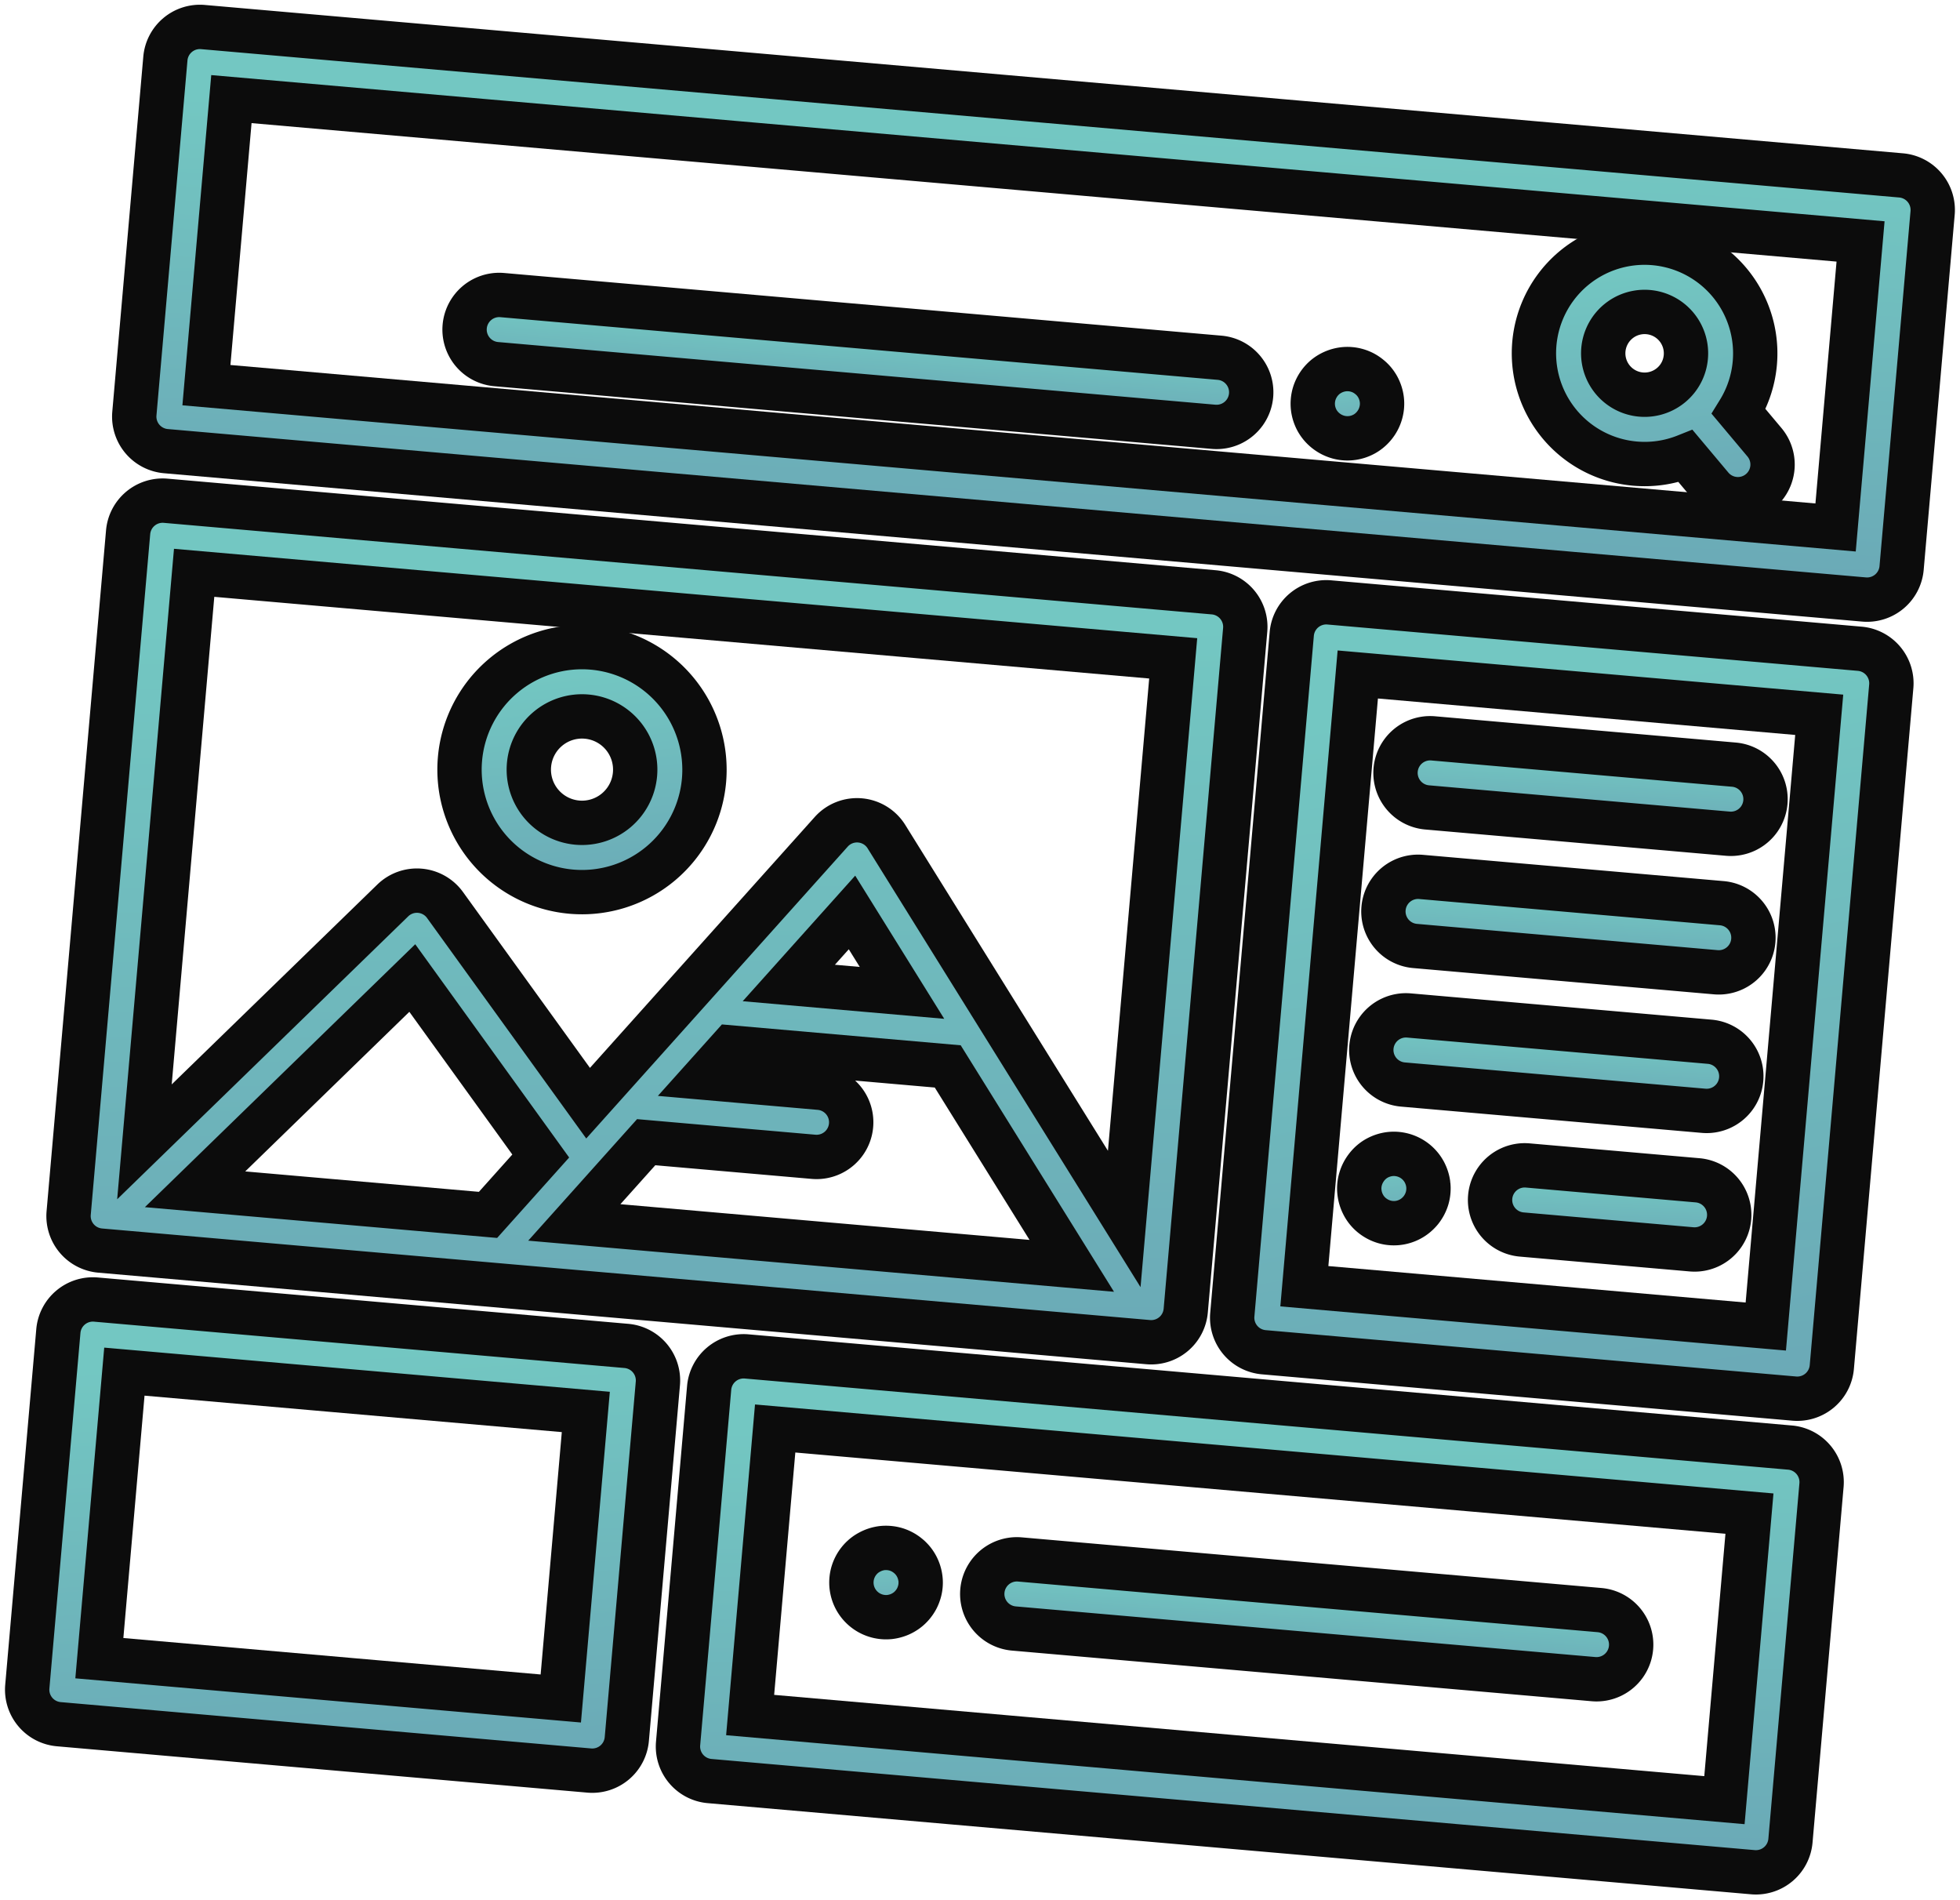 <svg xmlns="http://www.w3.org/2000/svg" xmlns:xlink="http://www.w3.org/1999/xlink" width="132.595" height="128.502" viewBox="0 0 132.595 128.502">
  <defs>
    <linearGradient id="linear-gradient" x1="0.13" y1="0.146" x2="0.781" y2="3.4" gradientUnits="objectBoundingBox">
      <stop offset="0" stop-color="#73c7c2"/>
      <stop offset="1" stop-color="#56619a"/>
    </linearGradient>
  </defs>
  <g id="web-design" transform="matrix(0.996, 0.087, -0.087, 0.996, 11.392, 1.625)">
    <g id="Group_51" data-name="Group 51" transform="translate(0 0)">
      <g id="Group_50" data-name="Group 50" transform="translate(0 0)">
        <path id="Path_143" data-name="Path 143" d="M117.69,0H2.344A2.345,2.345,0,0,0,0,2.344V26.459A2.345,2.345,0,0,0,2.344,28.8H117.69a2.345,2.345,0,0,0,2.344-2.344V2.344A2.345,2.345,0,0,0,117.69,0Zm-2.344,24.114H4.689V4.689H115.345Z" stroke="#0c0c0c" stroke-width="3" fill="url(#linear-gradient)"/>
      </g>
    </g>
    <g id="Group_53" data-name="Group 53" transform="translate(93.956 6.015)">
      <g id="Group_52" data-name="Group 52" transform="translate(0 0)">
        <path id="Path_144" data-name="Path 144" d="M16.093,12.774l-1.915-1.915A7.491,7.491,0,0,0,2.194,2.19a7.491,7.491,0,0,0,8.669,11.985l1.915,1.915a2.344,2.344,0,1,0,3.315-3.316ZM9.47,9.467a2.8,2.8,0,1,1,.821-1.98A2.782,2.782,0,0,1,9.47,9.467Z" stroke="#0c0c0c" stroke-width="3" fill="url(#linear-gradient)"/>
      </g>
    </g>
    <g id="Group_55" data-name="Group 55" transform="translate(79.368 16.302)">
      <g id="Group_54" data-name="Group 54">
        <path id="Path_145" data-name="Path 145" d="M4.642,1.886a2.358,2.358,0,0,0-.134-.438,2.391,2.391,0,0,0-.216-.406A2.354,2.354,0,0,0,4,.686,2.246,2.246,0,0,0,3.646.4,2.314,2.314,0,0,0,3.24.179,2.366,2.366,0,0,0,2.8.046a2.32,2.32,0,0,0-.917,0,2.4,2.4,0,0,0-1.2.64,2.492,2.492,0,0,0-.291.356,2.4,2.4,0,0,0-.216.406,2.364,2.364,0,0,0-.134.438,2.382,2.382,0,0,0,0,.917,2.362,2.362,0,0,0,.134.438,2.476,2.476,0,0,0,.216.406A2.5,2.5,0,0,0,.685,4a2.423,2.423,0,0,0,.762.506,2.482,2.482,0,0,0,.438.134A2.335,2.335,0,0,0,3.24,4.509a2.4,2.4,0,0,0,.406-.216A2.233,2.233,0,0,0,4,4a2.365,2.365,0,0,0,.687-1.657A2.335,2.335,0,0,0,4.642,1.886Z" stroke="#0c0c0c" stroke-width="3" fill="url(#linear-gradient)"/>
      </g>
    </g>
    <g id="Group_57" data-name="Group 57" transform="translate(21.755 16.302)">
      <g id="Group_56" data-name="Group 56">
        <path id="Path_146" data-name="Path 146" d="M51.069,0H2.344a2.344,2.344,0,0,0,0,4.689H51.069a2.344,2.344,0,0,0,0-4.689Z" stroke="#0c0c0c" stroke-width="3" fill="url(#linear-gradient)"/>
      </g>
    </g>
    <g id="Group_59" data-name="Group 59" transform="translate(0.277 32.145)">
      <g id="Group_58" data-name="Group 58">
        <path id="Path_147" data-name="Path 147" d="M73.53,0H2.344A2.345,2.345,0,0,0,0,2.344V48.576A2.344,2.344,0,0,0,2.344,50.92H73.53a2.345,2.345,0,0,0,2.344-2.344V2.344A2.345,2.345,0,0,0,73.53,0ZM28.279,46.231H8.38l13.4-15.517,9.706,11.239Zm5.861,0L38.512,40.4H49.88a2.344,2.344,0,1,0,0-4.689H42.029l1.645-2.193h14.72l9.534,12.71Zm13.049-17.4,3.844-5.125,3.844,5.125Zm24,13.929L52.909,18.393a2.344,2.344,0,0,0-3.751,0L34.367,38.114,23.556,25.6a2.344,2.344,0,0,0-3.549,0L4.689,43.331V4.689h66.5Z" stroke="#0c0c0c" stroke-width="3" fill="url(#linear-gradient)"/>
      </g>
    </g>
    <g id="Group_61" data-name="Group 61" transform="translate(23.982 39.526)">
      <g id="Group_60" data-name="Group 60">
        <path id="Path_148" data-name="Path 148" d="M8.288,0a8.288,8.288,0,1,0,8.288,8.288A8.3,8.3,0,0,0,8.288,0Zm0,11.888a3.6,3.6,0,1,1,3.6-3.6A3.6,3.6,0,0,1,8.288,11.888Z" stroke="#0c0c0c" stroke-width="3" fill="url(#linear-gradient)"/>
      </g>
    </g>
    <g id="Group_63" data-name="Group 63" transform="translate(79.314 32.145)">
      <g id="Group_62" data-name="Group 62" transform="translate(0 0)">
        <path id="Path_149" data-name="Path 149" d="M38.376,0H2.344A2.344,2.344,0,0,0,0,2.344V48.576A2.344,2.344,0,0,0,2.344,50.92H38.376a2.345,2.345,0,0,0,2.344-2.344V2.344A2.345,2.345,0,0,0,38.376,0ZM36.031,46.232H4.689V4.689H36.031Z" stroke="#0c0c0c" stroke-width="3" fill="url(#linear-gradient)"/>
      </g>
    </g>
    <g id="Group_65" data-name="Group 65" transform="translate(87.117 40.696)">
      <g id="Group_64" data-name="Group 64">
        <path id="Path_150" data-name="Path 150" d="M22.77,0H2.344a2.344,2.344,0,1,0,0,4.689H22.77A2.344,2.344,0,0,0,22.77,0Z" stroke="#0c0c0c" stroke-width="3" fill="url(#linear-gradient)"/>
      </g>
    </g>
    <g id="Group_67" data-name="Group 67" transform="translate(87.117 50.105)">
      <g id="Group_66" data-name="Group 66">
        <path id="Path_151" data-name="Path 151" d="M22.77,0H2.344a2.344,2.344,0,1,0,0,4.689H22.77A2.344,2.344,0,0,0,22.77,0Z" stroke="#0c0c0c" stroke-width="3" fill="url(#linear-gradient)"/>
      </g>
    </g>
    <g id="Group_69" data-name="Group 69" transform="translate(87.117 59.514)">
      <g id="Group_68" data-name="Group 68" transform="translate(0 0)">
        <path id="Path_152" data-name="Path 152" d="M22.77,0H2.344a2.344,2.344,0,1,0,0,4.689H22.77A2.344,2.344,0,0,0,22.77,0Z" stroke="#0c0c0c" stroke-width="3" fill="url(#linear-gradient)"/>
      </g>
    </g>
    <g id="Group_71" data-name="Group 71" transform="translate(87.116 68.923)">
      <g id="Group_70" data-name="Group 70" transform="translate(0 0)">
        <path id="Path_153" data-name="Path 153" d="M4.644,1.886a2.355,2.355,0,0,0-.134-.438,2.472,2.472,0,0,0-.216-.406,2.346,2.346,0,0,0-2.408-1,2.364,2.364,0,0,0-.438.134,2.492,2.492,0,0,0-.406.216A2.281,2.281,0,0,0,.4,1.042a2.494,2.494,0,0,0-.216.406,2.362,2.362,0,0,0-.134.438,2.262,2.262,0,0,0,0,.916,2.364,2.364,0,0,0,.134.439A2.475,2.475,0,0,0,.4,3.646a2.281,2.281,0,0,0,.647.647,2.5,2.5,0,0,0,.406.216,2.369,2.369,0,0,0,.438.134A2.325,2.325,0,0,0,4,4a2.51,2.51,0,0,0,.293-.356,2.491,2.491,0,0,0,.216-.406A2.361,2.361,0,0,0,4.644,2.8a2.38,2.38,0,0,0,0-.916Z" stroke="#0c0c0c" stroke-width="3" fill="url(#linear-gradient)"/>
      </g>
    </g>
    <g id="Group_73" data-name="Group 73" transform="translate(96.005 68.923)">
      <g id="Group_72" data-name="Group 72">
        <path id="Path_154" data-name="Path 154" d="M13.882,0H2.344a2.344,2.344,0,1,0,0,4.689H13.882a2.344,2.344,0,1,0,0-4.689Z" stroke="#0c0c0c" stroke-width="3" fill="url(#linear-gradient)"/>
      </g>
    </g>
    <g id="Group_75" data-name="Group 75" transform="translate(0.277 86.392)">
      <g id="Group_74" data-name="Group 74">
        <path id="Path_155" data-name="Path 155" d="M38.376,0H2.344A2.345,2.345,0,0,0,0,2.344V26.492a2.344,2.344,0,0,0,2.344,2.344H38.376a2.344,2.344,0,0,0,2.344-2.344V2.344A2.345,2.345,0,0,0,38.376,0ZM36.031,24.148H4.689V4.689H36.031Z" stroke="#0c0c0c" stroke-width="3" fill="url(#linear-gradient)"/>
      </g>
    </g>
    <g id="Group_77" data-name="Group 77" transform="translate(44.48 86.392)">
      <g id="Group_76" data-name="Group 76">
        <path id="Path_156" data-name="Path 156" d="M73.21,0H2.344A2.345,2.345,0,0,0,0,2.344V26.492a2.345,2.345,0,0,0,2.344,2.344H73.21a2.345,2.345,0,0,0,2.344-2.344V2.344A2.345,2.345,0,0,0,73.21,0ZM70.865,24.148H4.689V4.689H70.865V24.148Z" stroke="#0c0c0c" stroke-width="3" fill="url(#linear-gradient)"/>
      </g>
    </g>
    <g id="Group_79" data-name="Group 79" transform="translate(55.206 98.467)">
      <g id="Group_78" data-name="Group 78">
        <path id="Path_157" data-name="Path 157" d="M4.642,1.887a2.37,2.37,0,0,0-.134-.438,2.309,2.309,0,0,0-.216-.405A2.276,2.276,0,0,0,3.646.4,2.332,2.332,0,0,0,3.24.18,2.375,2.375,0,0,0,2.8.044a2.413,2.413,0,0,0-.917,0A2.492,2.492,0,0,0,1.447.18a2.4,2.4,0,0,0-.4.216A2.243,2.243,0,0,0,.687.686a2.382,2.382,0,0,0-.293.357,2.31,2.31,0,0,0-.216.405,2.372,2.372,0,0,0-.134.438,2.367,2.367,0,0,0,0,.914,2.45,2.45,0,0,0,.134.441A2.349,2.349,0,0,0,2.344,4.688,2.325,2.325,0,0,0,2.8,4.644a2.369,2.369,0,0,0,.438-.136,2.165,2.165,0,0,0,.406-.216,2.278,2.278,0,0,0,.647-.647,2.375,2.375,0,0,0,.216-.4A2.445,2.445,0,0,0,4.642,2.8a2.253,2.253,0,0,0,0-.914Z" stroke="#0c0c0c" stroke-width="3" fill="url(#linear-gradient)"/>
      </g>
    </g>
    <g id="Group_81" data-name="Group 81" transform="translate(64.094 98.466)">
      <g id="Group_80" data-name="Group 80">
        <path id="Path_158" data-name="Path 158" d="M41.714,0H2.344a2.344,2.344,0,0,0,0,4.689h39.37a2.344,2.344,0,1,0,0-4.689Z" stroke="#0c0c0c" stroke-width="3" fill="url(#linear-gradient)"/>
      </g>
    </g>
  </g>
</svg>
